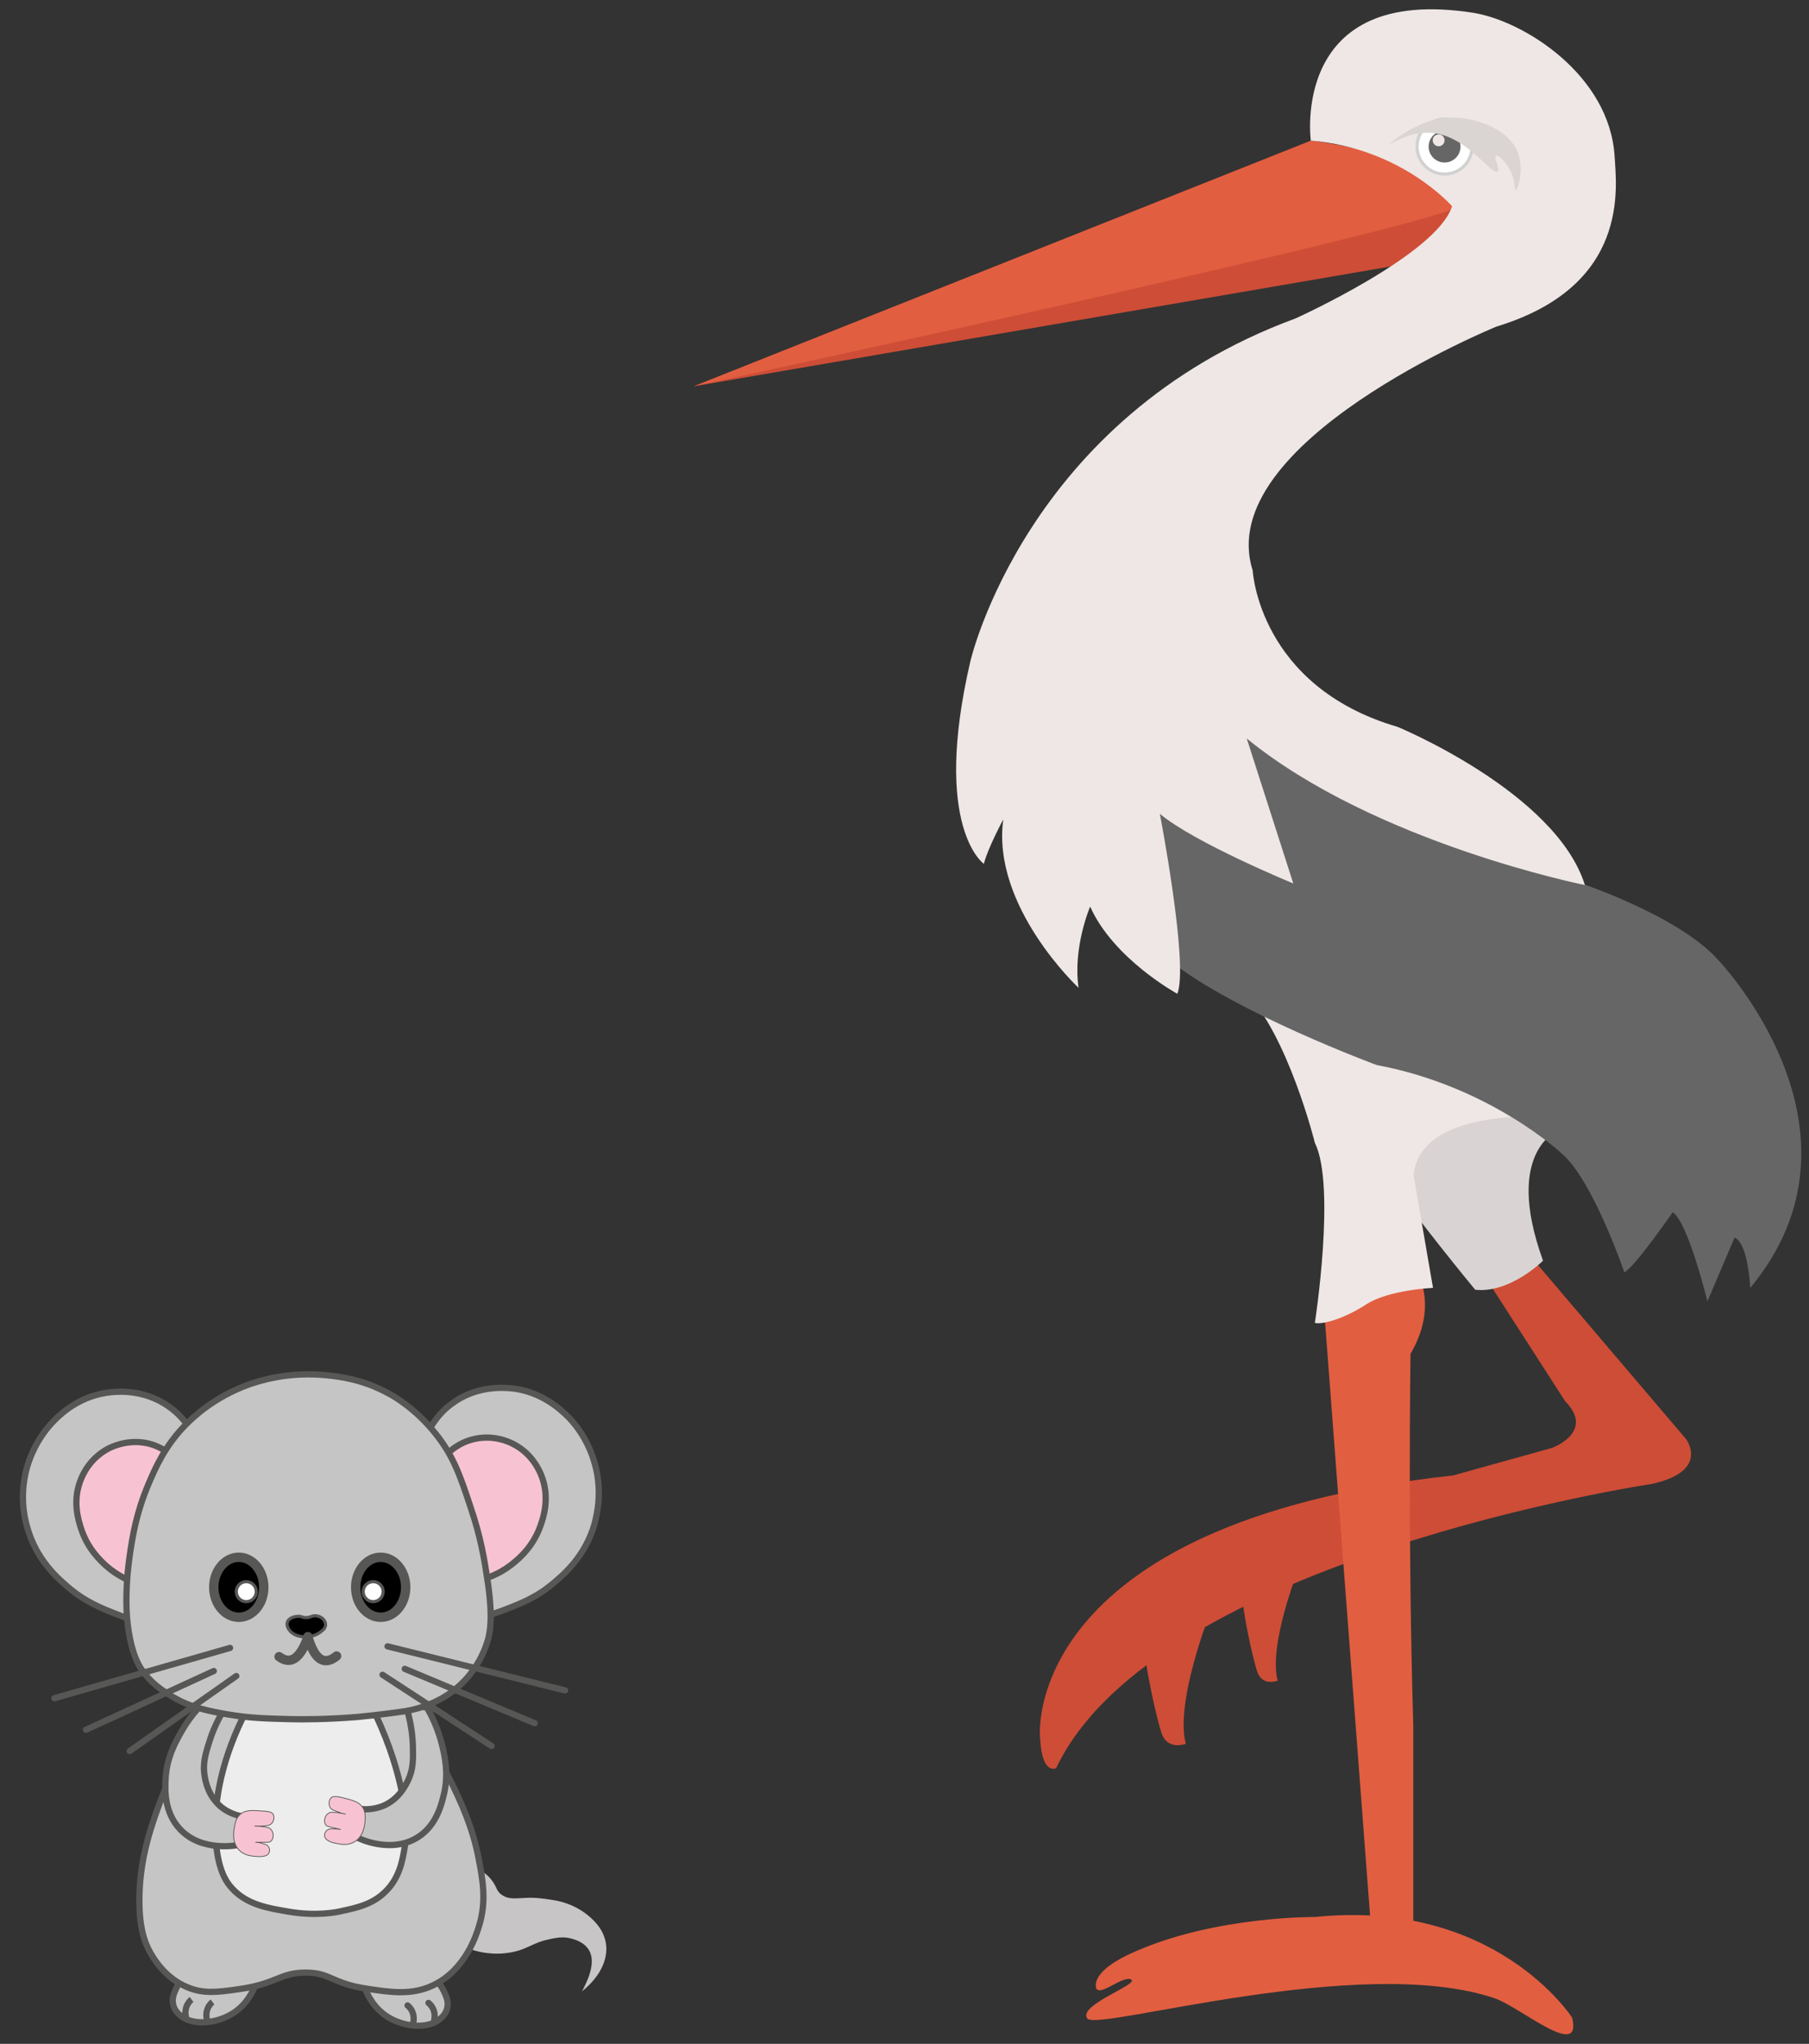 <svg xmlns="http://www.w3.org/2000/svg" viewBox="0 0 578.8 654"><rect x="0" y="0" width="578.8" height="654" fill="#333333" stroke="none"/><style>.st0{fill:#ce4d36}.st1{fill:#e25e40}.st3{fill:#eee7e5}.st4{fill:#676666}.st8{fill:#c6c5c6}.st12{stroke-width:2}.st12,.st13,.st8{stroke:#575756;stroke-miterlimit:10}.st8{stroke-width:2}.st12{fill:#c5c5c6}.st13,.st14{fill:#f7c3d2;stroke-width:.25}.st14{stroke-width:2}.st14,.st15,.st16,.st17{stroke:#575756;stroke-miterlimit:10}.st15{stroke-width:3;stroke-linecap:round}.st16{fill:#fff}.st17{fill:none;stroke-width:2;stroke-linecap:round}</style><g id="stork"><path class="st0" d="M465 472.1l31.6-8.8s13.9-5.1 4.2-14.9l-26.9-41.8 18.1-1.9 47.4 55.7s7.9 10.2-10.7 14.4c0 0-158.8 23.7-190.8 91 0 0-4.6 2.3-5.1-9.7-.2 0-6.7-68.7 132.2-84z"/><path class="st0" d="M415.3 502.5s-9.5 23.9-6.5 35.3c0 0-4.9 1.9-6.5-2.8-1.6-4.6-4.9-20.2-4.9-25.5s17.9-7 17.9-7zm-28.2 13.8s-11.2 28.3-7.7 41.7c0 0-5.8 2.2-7.7-3.3-1.9-5.5-5.8-23.9-5.8-30.2.1-6.3 21.2-8.2 21.2-8.2z"/><path class="st1" d="M454.1 408.7s5.6 10.2-2.8 24.5c0 0-.9 60.3.9 119.2v63.1l-13.6.6-14.9-196.5 30.4-10.9z"/><path d="M499.3 361.3s-18.6 6.2-5.6 42.1c0 0-10.5 10.5-21.7 9.3 0 0-21-25.4-27.9-36.5.1 0 6.9-40.3 55.2-14.9z" fill="#d9d4d3"/><path class="st3" d="M398.4 317.4l102.8 40.2s-47-5-48.9 18.6l6.2 35.9s-14.2.6-21.4 5.3c-7.1 4.6-13.9 6.5-16.4 5.9 0 0 6.8-43.9 0-57.6 0-.1-8.7-34.7-22.3-48.3z"/><path class="st4" d="M391.6 224.5l112.7 57.6s32.2 10.5 45.2 24.8c0 0 52.6 54.5 10.5 105.2 0 0-.6-14.2-5-16.1l-8.7 20.4s-6.2-25.4-11.1-28.5c0 0-12.4 17.9-15.5 19.2 0 0-9.9-29.1-19.8-37.8 0 0-22.9-21.7-59.4-28.5 0 0-45.2-16.7-66.2-33.4l-11.1-74.3 28.4-8.6z"/><path class="st0" d="M419.5 45s79.9 9.9 32.8 39L222 123.6 419.5 45z"/><path class="st1" d="M419.5 45s44.9 5.6 47.5 20.6c.9 5-245 58-245 58L419.5 45z"/><path class="st3" d="M310.5 211.5s18-78 104-109.6c0 0 45.2-20.4 50.1-35.9 0 0-16.1-18.6-45.2-21 0 0-6.8-50.1 52-40.9C487.6 6.7 515 24 516.6 50c.6 9.9 5 41.5-37.8 54.5 0 0-91 37.1-78 78 0 0 1.9 37.1 46.4 50.1 0 0 50.6 20.9 59.9 50.6 0 0-67.3-13.5-108.2-46.9l14.9 46.4s-31.6-13-42.7-22.3c0 0 9.3 48.3 5.6 57.6 0 0-20.4-11.1-27.9-27.9 0 0-5.6 13-3.7 26 0 0-27.9-26-24.1-53.9 0 0-5 9.3-6.2 14.2 0 .1-16.7-11.7-4.3-64.9z"/><circle cx="462.2" cy="46.9" r="9.3" fill="#d1d1d1"/><circle cx="462.2" cy="46.9" r="8.3" fill="#fff"/><circle class="st4" cx="462.2" cy="46.9" r="5.1"/><circle class="st3" cx="460.3" cy="44.9" r="1.9"/><path class="st1" d="M361.9 633.4c-2.8-1.5-11.3 6.8-11.3 1.9 0-5 8.9-9.3 13.2-11.1 25.6-11.1 56.9-10.8 56.9-10.8 57.9-5.9 82.3 32.2 82.3 32.2 3.4 13.9-16.6-3.4-24.8-6.2-43-14.5-127 10.7-130.3 6.5-3.2-4.3 16.8-11 14-12.5z"/><path d="M444.3 46.4c3.8-2.3 9.3-4.7 15.2-3.7 10.6 1.8 17.9 13.5 19.6 12.2 1-.8-1.3-4.7-.5-5.1.7-.4 3.7 2.2 5.1 5.8 1.2 3 .9 5.4 1.2 5.4.5 0 2.8-6.1.9-11.7-3-8.7-14.4-10.9-16.1-11.2-13.3-2.6-23.9 6.9-25.4 8.3z" fill="#dad4d2"/></g><g id="Слой_2"><path class="st8" d="M81.8 634.9c-.7 1.9-2.8 6.8-7.9 9.7-5 2.9-12.2 3.6-16.1.4-.5-.4-2-1.6-2.4-3.6-.5-2.1.4-3.9 1.1-5.4.9-1.9 2.2-3.3 3.4-4.3 7.2 1.1 14.5 2.2 21.9 3.2z"/><path class="st8" d="M61.3 639.8c-.4.3-1.2 1.1-1.6 2.2-.7 1.8-.2 3.5-.1 4m8.4-5.4c-.4.3-1.2 1.1-1.6 2.2-.7 1.8-.2 3.5-.1 4m50.4-10.8c.7 1.9 2.8 6.8 7.9 9.7 5 2.9 12.2 3.6 16.1.4.5-.4 2-1.6 2.4-3.6.5-2.1-.4-3.9-1.1-5.4-.9-1.9-2.2-3.3-3.4-4.3-7.3 1.1-14.6 2.2-21.9 3.2z"/><path d="M137.1 640.9c.4.3 1.2 1.1 1.6 2.2.7 1.8.2 3.5.1 4m-8.4-5.4c.4.3 1.2 1.1 1.6 2.2.7 1.8.2 3.5.1 4" fill="#c6c5c6" stroke-linecap="round" stroke="#575756" stroke-width="2" stroke-miterlimit="10"/><path d="M186.2 637.2c4-7.3 5.7-15-4.3-17.1-2.5-.5-5.2.2-7.7.8-2.6.7-4 1.6-6.7 2.7-7.2 2.8-16.2 1.7-22.7-2.7l-3.3-2.1c-12.8-9.1-.5-27.9 13-19.8 1.9 1.2 3.3 3 4.2 4.9.4.9.8 1.7 1.7 2.3 2.2 1.7 4.6 1.2 7.6 1.1 3.1-.2 6 .2 9 .7 4.7.7 9.3 2.9 12.7 6.3 7.8 7.6 4 17-3.5 22.9z" fill="#c7c5c6"/><path class="st8" d="M68.6 542.7c-8.9 13.5-14.3 25.6-17.6 34.5-4.1 10.9-6.3 20.1-6.4 30.2-.1 9.5 1.7 14.3 3.6 17.6 1.1 1.9 4.7 8 11.8 10.9 5 2.1 9.4 1.6 15.7.7 13-1.7 13.6-5.4 22.1-5.4 8.1 0 8.2 3.5 19.9 5.2 7.3 1.1 14 2.1 20.8-1.1 10.6-5 14-16.5 14.8-19.1 2.4-7.9 1.2-14.5-.2-21.7-.7-3.6-2.1-10-6.7-20-3.6-7.8-9.4-18.7-18.9-30.5-19.7-.5-39.3-.9-58.9-1.3z"/><path d="M80.2 544.8c-5.2 9.4-12.3 25.5-11.2 43.5.6 9.2 2.9 13.4 5.2 15.9 4.8 5.3 11.6 6.4 18.2 7.5 8.7 1.5 15.3.2 16.9-.2 5.1-1.1 10.1-2.2 14.2-6.4 4.4-4.4 5.3-9.9 6-14.1.5-3 1.2-8.9-1.5-20.2-1.5-6.4-4.3-15.5-9.7-25.9-12.7 0-25.4 0-38.1-.1z" fill="#ededed" stroke="#575756" stroke-width="2" stroke-miterlimit="10"/><path class="st12" d="M65.5 544.4c-2.1 2.1-5.1 5.4-7.7 10.1-1.9 3.4-4.4 8-4.8 14.4-.2 3.5-.6 10.9 4.6 16.4 6.9 7.4 18.2 5.2 19 5 .2-3 .4-6 .7-9.1-1.4-.3-4-1-6.4-2.9-4.2-3.4-5.1-8.1-5.4-9.8-.7-4.1.2-7.2 1.5-11.2.9-3 2.7-7.5 6.1-12.5-2.7 0-5.1-.2-7.6-.4z"/><path class="st13" d="M76.8 580.6c-1.3 1.2-1.5 2.7-1.8 4-.2 1.2-.9 4.8 1.4 7.3 1.7 1.8 3.9 2 5.3 2.1 1.1.1 3.6.3 4.3-1 .4-.7.3-1.6-.2-2.2-.3-.5-.8-.6-1.8-.9-.9-.3-1.7-.4-2.3-.4h2.1c1.9 0 2.3.1 2.8-.3.7-.5.8-1.5.8-1.7.1-.9-.3-1.8-1-2.4-.3-.2-.6-.4-2.3-.6-.7-.1-1.7-.2-2.7-.2h2.5c1.6-.1 2.4-.2 3-.8.8-.8 1-2.2.4-3.1-.3-.4-.9-.8-3.4-.9-3.6-.3-5.5-.3-7.1 1.1z"/><path class="st12" d="M136.6 546.4c1.5 2.6 3.5 6.6 4.8 11.8.9 3.7 2.1 8.9.8 15.2-.8 3.4-2.3 10.7-8.7 14.6-8.7 5.3-18.9.2-19.6-.2.6-3 1.2-5.9 1.8-8.9 1.5.1 4.1.1 7-1.1 4.9-2.1 7-6.4 7.8-8 1.8-3.7 1.7-7 1.6-11.2-.1-3.2-.6-8-2.5-13.6 2.1.5 4.5 1 7 1.4z"/><path class="st13" d="M116.1 578.4c.9 1.5.8 3 .7 4.3-.1 1.2-.4 4.8-3.3 6.6-2.1 1.3-4.3.9-5.7.6-1.1-.2-3.5-.7-3.9-2.2-.2-.7.1-1.6.8-2.1.5-.4 1-.4 2-.4s1.7.1 2.3.2c-.4-.1-1.1-.3-2.1-.5-1.8-.4-2.3-.5-2.7-1-.5-.7-.4-1.6-.3-1.9.2-.9.8-1.7 1.6-2 .3-.1.7-.2 2.4 0 .7.1 1.6.3 2.7.5-.6-.1-1.4-.3-2.4-.7-1.5-.6-2.3-.8-2.6-1.5-.5-.9-.4-2.4.4-3.1.4-.3 1.1-.6 3.5 0 3.6.9 5.4 1.4 6.6 3.2z"/><path class="st8" d="M136.6 458.9c1.1-2.3 3.4-6.4 7.9-9.7 7.7-5.8 16.4-5.3 19.8-4.9 9.1 1.2 14.8 6.5 17.1 8.7 1.2 1.1 6.6 6.6 9 15.7 2.3 8.5.7 15.6-.2 19-3 10.4-10 16.3-13.4 19.1-5.6 4.7-11 6.6-16.4 8.7-7.6 2.8-11.7 2.9-13 2.8-4.7-.1-8.4-1.4-10.8-2.4.1-19.1.1-38 0-57z"/><path class="st14" d="M141.1 467.6c.9-1.3 4-5.3 9.7-6.9 6.6-1.9 12 .6 13.5 1.4 6 3.1 8.3 8.5 8.9 10 2.8 7 .7 13.4-.2 15.9-2.2 6.5-6.5 10.3-8.2 11.7-4 3.5-8 4.9-10.3 5.7-2.9 1-6.2 2.1-10.5 1.7-2.3-.3-4.1-.9-5.3-1.4l2.4-38.1z"/><path class="st8" d="M62.7 460.7c-1.1-2.4-3.3-6.5-7.7-9.9-7.6-6-16.3-5.7-19.7-5.3-9.2 1-15 6.2-17.2 8.3-1.2 1.1-6.7 6.4-9.4 15.5-2.4 8.4-1.1 15.6-.1 19 2.8 10.5 9.6 16.5 13 19.4 5.5 4.8 10.8 6.9 16.2 9 7.6 3 11.6 3.1 12.9 3.1 4.7 0 8.5-1.2 10.8-2.2.4-18.9.8-37.9 1.2-56.9z"/><path class="st14" d="M58.1 469.3c-.9-1.3-3.9-5.3-9.5-7.1-6.5-2-12 .4-13.5 1.1-6.1 3-8.5 8.3-9.1 9.8-3 7-.9 13.4-.1 15.9 2.1 6.6 6.3 10.4 7.9 11.9 3.9 3.5 7.8 5 10.2 5.9 2.9 1.1 6.2 2.3 10.5 1.9 2.3-.2 4.1-.8 5.3-1.2-.7-12.7-1.2-25.5-1.7-38.2z"/><path class="st8" d="M130 547.5c-4.1.6-9.4 1.3-15.6 1.9-9.9.8-17.7.8-21.5.7-7.6-.2-12.8-.3-19.9-1.5-6.8-1.2-12.5-2.3-18.7-6.2-2.5-1.6-6.1-3.9-9-8.2-.8-1.1-3.4-5.2-4.5-15-.2-1.8-1-9.5.7-21.4.9-6.2 2.1-13.7 6-22.9 2.3-5.4 5.3-12.3 12-19.1 2.2-2.2 8.9-8.7 19.9-12.7 2.8-1 12.6-4.4 25.5-3 3.9.4 11.1 1.3 19.1 5.6 1.6.8 8.8 4.8 15.4 13.1 5.7 7.1 7.9 13.6 11.2 23.6 3.3 9.7 4.4 16.9 5.2 22.1 2.1 13.1.9 17.8.4 19.9-.8 2.9-2.5 7.3-6 11.6-7 8.7-16.9 10.9-20.2 11.5z"/><ellipse class="st15" cx="121.8" cy="507.9" rx="8" ry="9.6"/><circle class="st16" cx="119.4" cy="509.3" r="3.2"/><path class="st17" d="M180.8 540.9L124 526.8m47.1 24.6L129.5 534m27.8 24.7l-34.9-22.8"/><path d="M97.9 517.6c-1.3 0-1.4-.5-2.6-.4-.2 0-2.4.1-3.2 1.5-.7 1.2.2 2.5.4 2.8 1 1.5 2.9 2 3.6 2.1 2.1.5 3.9-.1 4.4-.3 1.2-.4 2-1 2.3-1.3.7-.5 1.1-.9 1.3-1.6.3-1.1-.4-2-.6-2.2-.9-1.1-2.5-1.2-2.7-1.2-1.2 0-1.4.6-2.9.6z" stroke="#575756" stroke-miterlimit="10"/><path d="M98.5 523.9c-2.6 7.2-5.7 8.8-9.2 6.2m9.2-6.4c2.2 7.7 5.4 9.3 9.2 6.2" stroke-width="3" fill="none" stroke-linecap="round" stroke="#575756" stroke-miterlimit="10"/><path class="st17" d="M17.4 543.4l56.2-16.1m-46.1 26.2l40.9-18.8m-26.9 25.6l34.1-24"/><g><ellipse class="st15" cx="76.4" cy="507.9" rx="8" ry="9.6"/><circle class="st16" cx="78.8" cy="509.3" r="3.2"/></g></g></svg>